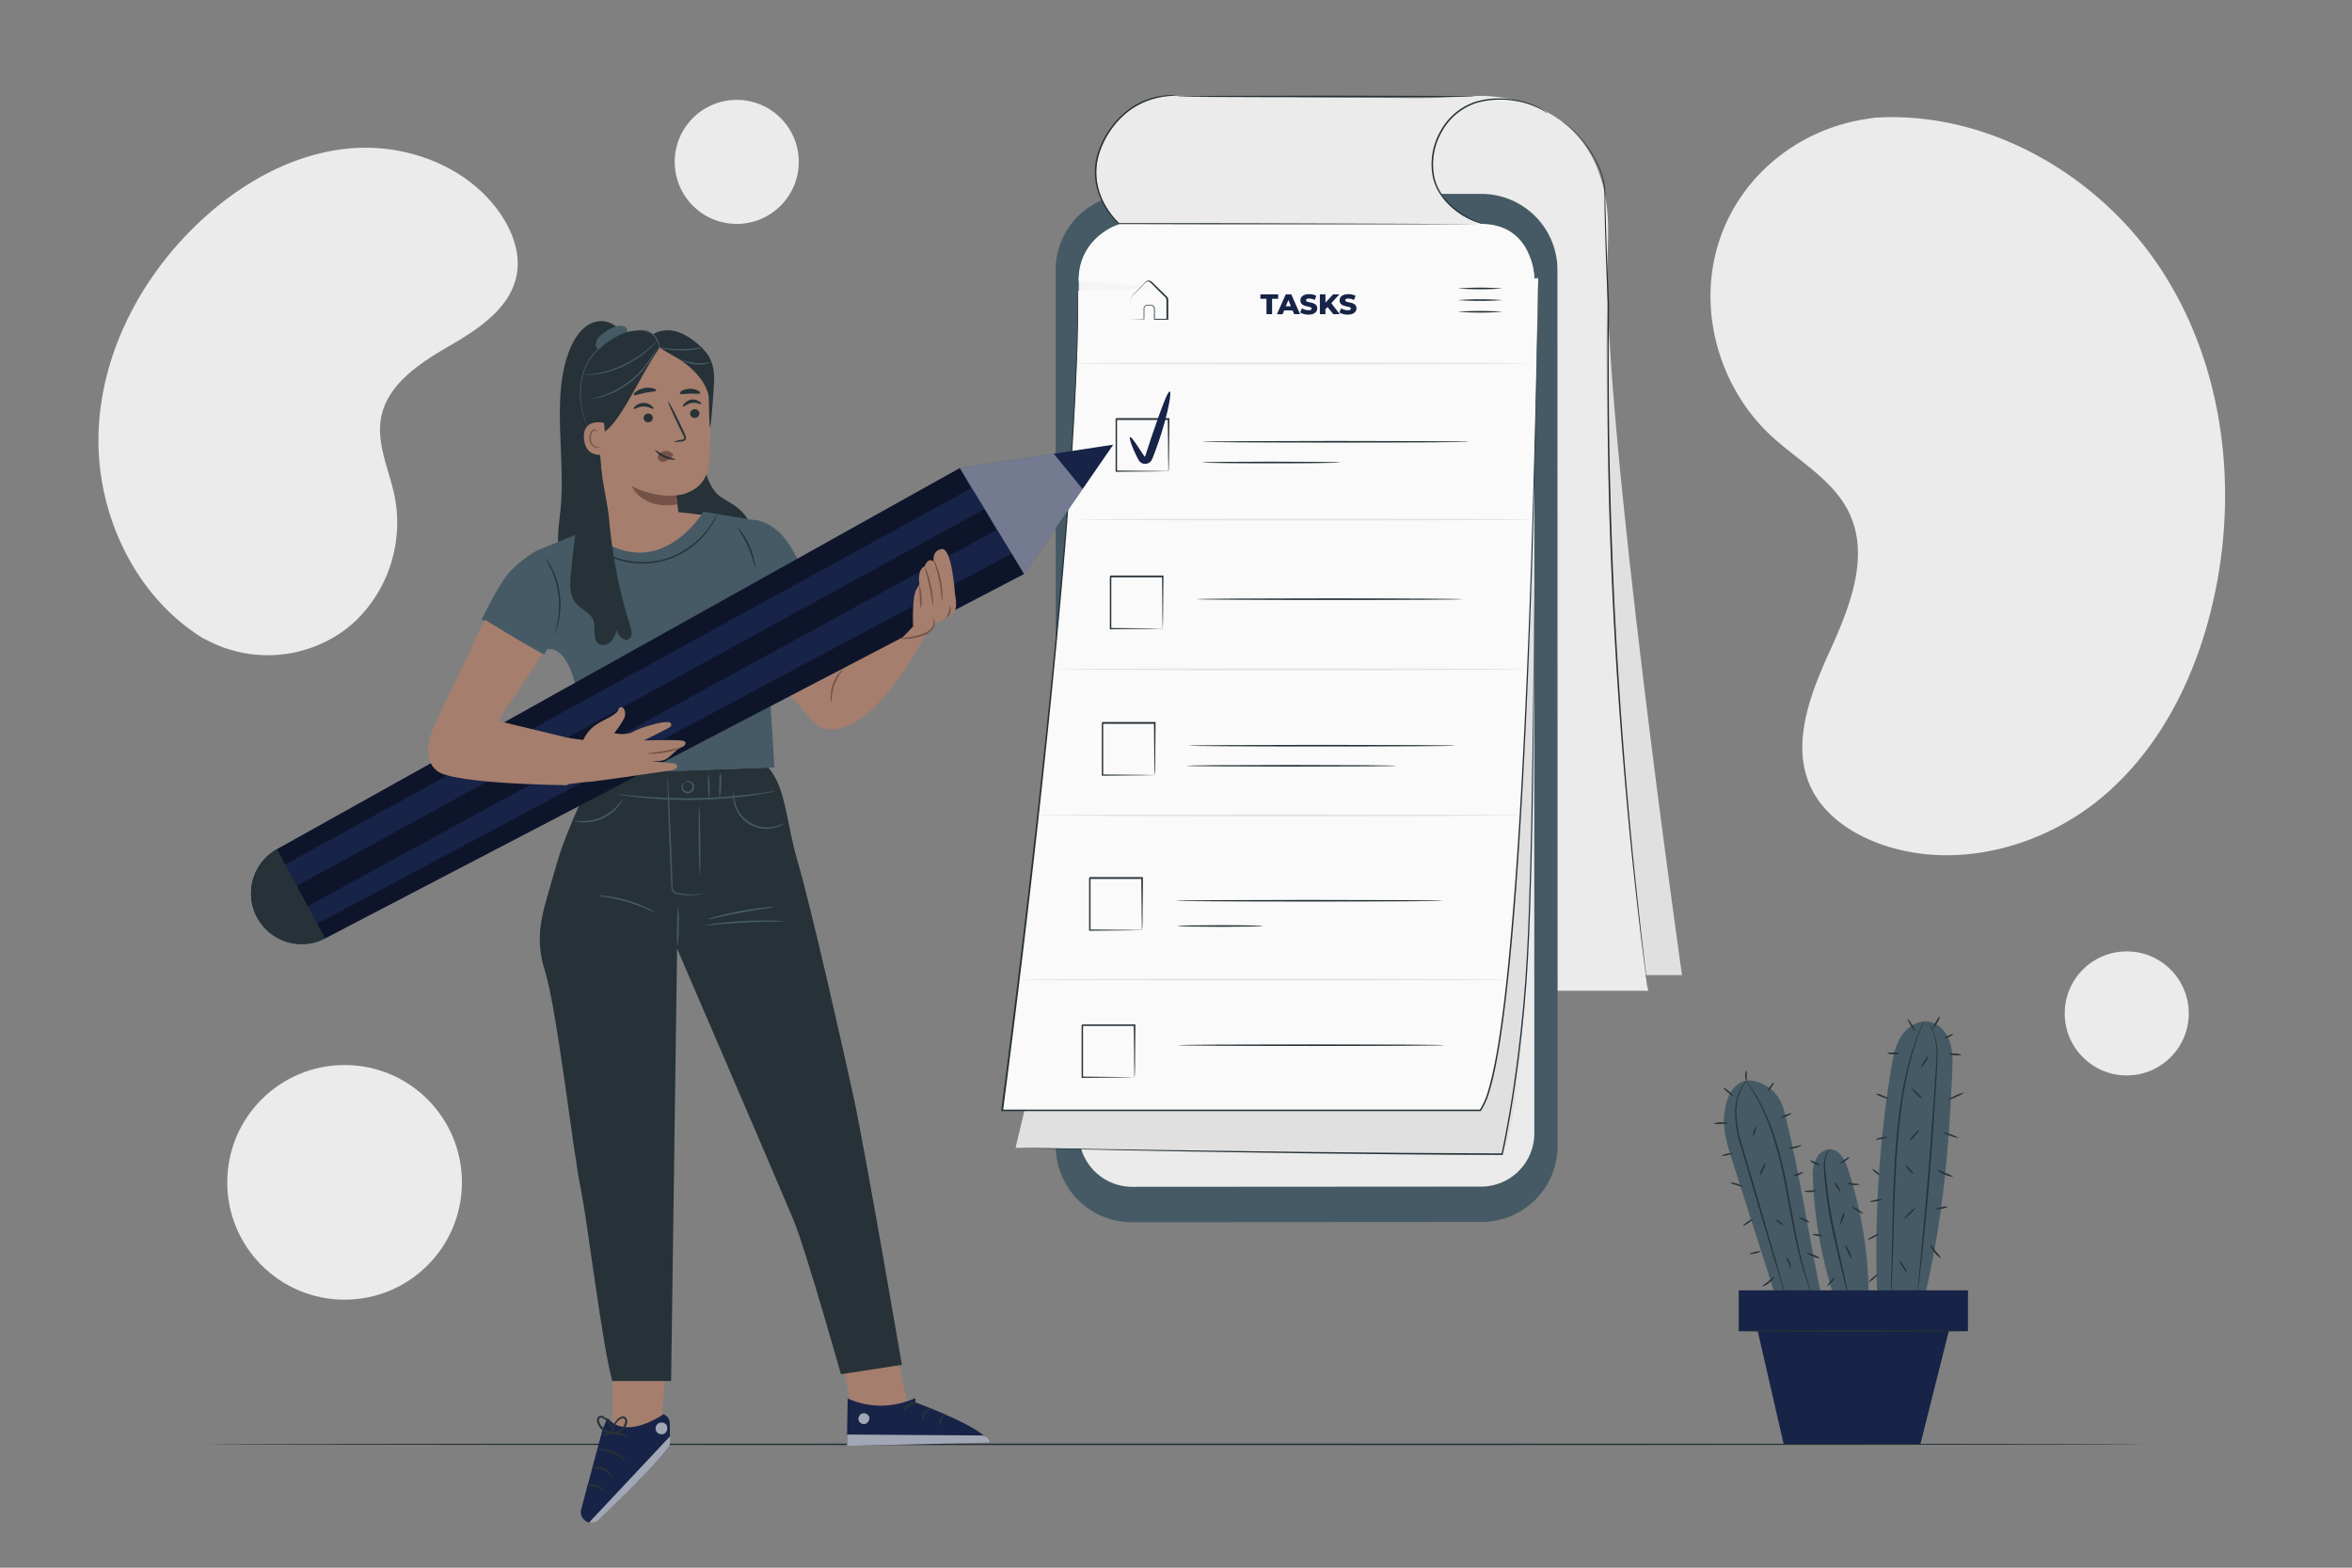 <svg xmlns="http://www.w3.org/2000/svg" viewBox="0 0 750 500"><rect x="0" y="0" width="750" height="500" fill="#808080" stroke="none"/><g id="freepik--background-simple--inject-40"><path d="M597.8,37.54l-2.55.39c-21.48,3.22-39.68,17.69-46.72,38a56.37,56.37,0,0,0-2.13,8c-3.69,19.63,3.37,41,18.1,54.81,8.66,8.12,20,14.13,25.14,24.79,6.64,13.88.27,30-6.07,43.94s-12.67,30.1-6,43.94c4.2,8.67,12.9,14.51,22,17.77,24.16,8.64,52.18,1,71.45-15.52s30.53-40.81,35.51-65.66c7-34.82,2-72.79-17.79-102.64S633.57,35.26,597.8,37.54Z" style="fill:#ebebeb"></path><path d="M64.61,203.48l1.64.83a41.56,41.56,0,0,0,42.92-2.82,40.1,40.1,0,0,0,4.55-3.79,43.6,43.6,0,0,0,12.13-39.38c-1.68-8.31-5.81-16.51-4.37-24.83,1.86-10.83,12.26-17.6,21.69-23.07S163,98.15,164.82,87.31c1.14-6.78-1.51-13.78-5.47-19.45-10.49-15-29.95-22.17-48-20.51S76.69,58.48,63.52,70.89C45.07,88.27,32.27,112.44,31.43,138S42.84,190,64.61,203.48Z" style="fill:#ebebeb"></path><circle cx="109.88" cy="377.1" r="37.42" style="fill:#ebebeb"></circle><circle cx="678.17" cy="323.22" r="19.78" style="fill:#ebebeb"></circle><circle cx="234.93" cy="51.63" r="19.78" style="fill:#ebebeb"></circle></g><g id="freepik--Plant--inject-40"><path d="M600,375.25c-.09.11-.83-.34-1.65-1s-1.42-1.29-1.33-1.4.83.33,1.65,1S600.12,375.14,600,375.25Z" style="fill:#263238"></path><path d="M622.53,341.63c.13-3.14.22-6.36-.77-9.35s-3.29-5.72-6.37-6.36c-3.52-.73-7.12,1.49-9.08,4.49s-2.65,6.64-3.23,10.18a359.44,359.44,0,0,0-4.41,73.92l14.38,2C619.36,390.72,621.38,368.17,622.53,341.63Z" style="fill:#455a64"></path><path d="M613.39,325.81a.7.7,0,0,1-.06.23c-.07.17-.14.39-.24.65-.23.61-.55,1.44-1,2.48-.2.54-.47,1.13-.68,1.8s-.45,1.4-.7,2.18-.52,1.61-.8,2.5-.49,1.85-.75,2.85a125.5,125.5,0,0,0-2.77,14.23c-.78,5.41-1.29,11.4-1.69,17.69-.74,12.6-.85,24-1.18,32.3-.15,4.14-.29,7.48-.45,9.79-.08,1.12-.14,2-.18,2.66,0,.28,0,.5-.06.69a.92.92,0,0,1,0,.24,1,1,0,0,1,0-.24v-.7c0-.65,0-1.54.08-2.66.1-2.31.18-5.66.29-9.79.23-8.27.29-19.7,1-32.32.41-6.31.93-12.31,1.74-17.73a119.38,119.38,0,0,1,2.89-14.25c.28-1,.54-2,.78-2.86s.58-1.71.85-2.49.51-1.5.74-2.17.51-1.25.73-1.79c.44-1,.79-1.85,1-2.45l.29-.63C613.35,325.87,613.38,325.8,613.39,325.81Z" style="fill:#263238"></path><path d="M614.72,325.82a10,10,0,0,1,1.76,3,22,22,0,0,1,1.31,9.3c-.38,8-1.09,18.9-2,31s-2,23-2.85,30.92c-.42,3.95-.79,7.15-1.06,9.35-.14,1.07-.25,1.91-.33,2.54,0,.26-.07.48-.1.66a.63.63,0,0,1,0,.22.68.68,0,0,1,0-.23c0-.18,0-.4,0-.66.06-.63.13-1.48.23-2.55.22-2.26.52-5.45.9-9.36.75-7.91,1.75-18.84,2.7-30.93s1.72-23,2.19-30.95a22.7,22.7,0,0,0-1.13-9.22A18.34,18.34,0,0,0,614.72,325.82Z" style="fill:#263238"></path><path d="M624.69,363a15.8,15.8,0,0,1-5.27-1.89,15.24,15.24,0,0,1,5.27,1.89Z" style="fill:#263238"></path><path d="M626.43,348.38a9.34,9.34,0,0,1-2.6,1.44,8.84,8.84,0,0,1-2.8,1,17,17,0,0,1,5.4-2.41Z" style="fill:#263238"></path><path d="M625.53,336.41a4.4,4.4,0,0,1-2.15.11,4.63,4.63,0,0,1-2.1-.4,9,9,0,0,1,4.25.29Z" style="fill:#263238"></path><path d="M610.69,328.75c-.12.08-.75-.71-1.41-1.75s-1.09-1.95-1-2,.75.71,1.41,1.76A5.18,5.18,0,0,1,610.69,328.75Z" style="fill:#263238"></path><path d="M605.79,336a4.35,4.35,0,0,1-2,.22,4.4,4.4,0,0,1-2-.3c0-.15.92-.24,2-.22A4.4,4.4,0,0,1,605.79,336Z" style="fill:#263238"></path><path d="M602.27,350.45c-.06.14-1-.13-2.15-.59s-2-.93-2-1.06a5,5,0,0,1,2.15.59C601.44,349.85,602.32,350.32,602.27,350.45Z" style="fill:#263238"></path><path d="M601.89,362.62c0,.14-.79.43-1.83.65s-1.91.28-1.93.14.79-.43,1.83-.64S601.86,362.48,601.89,362.62Z" style="fill:#263238"></path><path d="M600.23,382.53c0,.14-.84.41-1.94.61s-2,.24-2,.1.84-.41,1.94-.61S600.21,382.39,600.23,382.53Z" style="fill:#263238"></path><path d="M599.13,393.52c.07.12-.66.64-1.62,1.15s-1.79.81-1.86.69.66-.64,1.62-1.15S599.07,393.39,599.13,393.52Z" style="fill:#263238"></path><path d="M608.11,406c-.13.07-.76-.8-1.42-1.95a5.86,5.86,0,0,1-1-2.2c.12-.07.75.8,1.41,2A5.79,5.79,0,0,1,608.11,406Z" style="fill:#263238"></path><path d="M610.7,385.26c.09.11-.61,1-1.58,1.9s-1.83,1.64-1.93,1.54.61-.95,1.57-1.9S610.6,385.16,610.7,385.26Z" style="fill:#263238"></path><path d="M610.12,374.39c-.1.1-.75-.44-1.46-1.2s-1.18-1.45-1.08-1.54.76.44,1.46,1.19S610.23,374.29,610.12,374.39Z" style="fill:#263238"></path><path d="M611.9,360.49c.11.1-.48.93-1.31,1.85s-1.59,1.6-1.69,1.51.48-.93,1.31-1.85S611.8,360.4,611.9,360.49Z" style="fill:#263238"></path><path d="M612.9,350.41c-.1.1-.91-.54-1.82-1.44s-1.57-1.7-1.47-1.8.92.54,1.83,1.44S613,350.31,612.9,350.41Z" style="fill:#263238"></path><path d="M614.87,336.78a5.11,5.11,0,0,1-.92,2c-.62,1.05-1.23,1.85-1.35,1.78s.28-1,.91-2S614.75,336.71,614.87,336.78Z" style="fill:#263238"></path><path d="M618.58,324.15a4.94,4.94,0,0,1-.82,2c-.57,1.06-1.14,1.86-1.26,1.8a5,5,0,0,1,.81-2.05C617.89,324.88,618.45,324.08,618.58,324.15Z" style="fill:#263238"></path><path d="M622.78,329.88c.06.13-.52.53-1.29.9s-1.44.57-1.5.44.51-.53,1.28-.9S622.72,329.76,622.78,329.88Z" style="fill:#263238"></path><path d="M622.88,375.25a5.92,5.92,0,0,1-2.81-.68,5.79,5.79,0,0,1-2.44-1.56,14.66,14.66,0,0,1,2.64,1.09A14.39,14.39,0,0,1,622.88,375.25Z" style="fill:#263238"></path><path d="M621.16,384.86c0,.14-.84.42-1.93.63s-2,.27-2,.13.83-.42,1.93-.63A4.19,4.19,0,0,1,621.16,384.86Z" style="fill:#263238"></path><path d="M619.05,401.34a5.71,5.71,0,0,1-2.19-1.93,5.6,5.6,0,0,1-1.37-2.57,17.53,17.53,0,0,1,1.77,2.25A15.86,15.86,0,0,1,619.05,401.34Z" style="fill:#263238"></path><path d="M595.94,408.87c-.09-.11.49-.76,1.3-1.45s1.55-1.17,1.64-1.07-.49.76-1.3,1.46S596,409,595.94,408.87Z" style="fill:#263238"></path><path d="M589.29,372.91c-.93-2.92-2.69-6.33-5.76-6.37a5.1,5.1,0,0,0-4.31,2.88,10.68,10.68,0,0,0-1.17,5.29,137.76,137.76,0,0,0,6.6,38.3h11.22A133,133,0,0,0,589.29,372.91Z" style="fill:#455a64"></path><path d="M569,354.52c-1.57-6.28-6.25-9.67-11.69-10-5,.87-6.88,5.76-7.47,10.76s1,10,2.49,14.79q7.39,23.1,14.78,46.22l14-1.53C576.65,394.13,574.11,375,569,354.52Z" style="fill:#455a64"></path><path d="M583.53,366.54a11.8,11.8,0,0,0-.95,1.59,10.48,10.48,0,0,0-.52,5c.21,2.13.46,4.7.82,7.52s.87,5.91,1.5,9.13c1.27,6.45,2.7,12.24,3.61,16.46.46,2.11.81,3.82,1,5,.1.54.18,1,.24,1.37a2.15,2.15,0,0,1,0,.48,1.7,1.7,0,0,1-.15-.46l-.33-1.35-1.19-5c-1-4.19-2.48-10-3.75-16.44-.64-3.23-1.13-6.33-1.47-9.17-.18-1.42-.3-2.77-.42-4s-.24-2.43-.3-3.52a10.24,10.24,0,0,1,.71-5.07A4.54,4.54,0,0,1,583.53,366.54Z" style="fill:#263238"></path><path d="M557.5,344.14a18.1,18.1,0,0,0-1.68,2.26,16,16,0,0,0-2.13,7.31A33.85,33.85,0,0,0,555.42,365c1.23,4.15,2.57,8.71,4,13.5L566.55,403c.88,3.12,1.6,5.65,2.11,7.47l.55,2a3.94,3.94,0,0,1,.16.72,3.12,3.12,0,0,1-.26-.69l-.64-2c-.55-1.8-1.32-4.32-2.27-7.41l-7.29-24.53c-1.4-4.8-2.73-9.36-3.95-13.52a33.49,33.49,0,0,1-1.63-11.4,15.59,15.59,0,0,1,2.32-7.39A8.64,8.64,0,0,1,557.5,344.14Z" style="fill:#263238"></path><path d="M578,413.28a4.58,4.58,0,0,1-.31-.67c-.19-.45-.48-1.1-.8-2-.66-1.72-1.52-4.25-2.4-7.42s-1.76-7-2.6-11.27-1.7-9-2.63-13.89-2.06-9.57-3.31-13.72a77,77,0,0,0-4.07-10.76,57.3,57.3,0,0,0-3.77-6.79c-.48-.78-.91-1.34-1.17-1.75a5.22,5.22,0,0,1-.4-.63,3.25,3.25,0,0,1,.48.57c.29.39.75.93,1.26,1.7a50.78,50.78,0,0,1,3.92,6.74,72.6,72.6,0,0,1,4.2,10.78A136.09,136.09,0,0,1,569.78,378c.92,4.93,1.79,9.62,2.59,13.9s1.65,8.09,2.49,11.26,1.63,5.71,2.24,7.45c.29.87.55,1.53.7,2A3.64,3.64,0,0,1,578,413.28Z" style="fill:#263238"></path><path d="M552.57,367.77c0,.14-.72.44-1.69.67s-1.79.32-1.82.18.73-.44,1.7-.67S552.54,367.63,552.57,367.77Z" style="fill:#263238"></path><path d="M551.09,358.24a17.48,17.48,0,0,1-4.72.18,4.83,4.83,0,0,1,2.35-.44A4.68,4.68,0,0,1,551.09,358.24Z" style="fill:#263238"></path><path d="M552.67,349.53c-.09.11-.85-.38-1.7-1.1s-1.45-1.38-1.36-1.49.85.38,1.7,1.1S552.76,349.42,552.67,349.53Z" style="fill:#263238"></path><path d="M556.93,341.47c.14,0,.1.71.08,1.53s0,1.5-.17,1.53-.37-.66-.34-1.54S556.79,341.44,556.93,341.47Z" style="fill:#263238"></path><path d="M565.64,345.27c.11.08-.23.77-.77,1.54s-1.06,1.32-1.18,1.24.22-.77.76-1.54S565.52,345.19,565.64,345.27Z" style="fill:#263238"></path><path d="M571.28,355.08c.06.14-.66.55-1.61.94s-1.76.59-1.81.46.67-.55,1.62-.94S571.23,355,571.28,355.08Z" style="fill:#263238"></path><path d="M574.71,365.18a6.39,6.39,0,0,1-4.63,1.05,49.5,49.5,0,0,1,4.63-1.05Z" style="fill:#263238"></path><path d="M559,362.31c-.14,0,0-.74.21-1.55s.58-1.45.71-1.41,0,.74-.22,1.56S559.11,362.36,559,362.31Z" style="fill:#263238"></path><path d="M561.17,375a4.85,4.85,0,0,1,.63-2.1c.48-1.1,1-1.95,1.11-1.89a4.88,4.88,0,0,1-.64,2.1C561.79,374.2,561.3,375.05,561.17,375Z" style="fill:#263238"></path><path d="M555.75,378.46c-.06.14-.94-.1-2-.44s-1.94-.64-1.91-.78,1-.05,2.06.29S555.8,378.34,555.75,378.46Z" style="fill:#263238"></path><path d="M558.87,388.8c.09.12-.51.69-1.33,1.27s-1.55,1-1.64.85.52-.68,1.34-1.27S558.79,388.69,558.87,388.8Z" style="fill:#263238"></path><path d="M561.38,399.11c0,.14-.71.43-1.65.66s-1.74.31-1.78.17.71-.43,1.66-.66S561.35,399,561.38,399.11Z" style="fill:#263238"></path><path d="M575,373.79c.07.12-.56.63-1.48,1s-1.73.39-1.76.25.7-.4,1.57-.73S574.92,373.67,575,373.79Z" style="fill:#263238"></path><path d="M576.93,389.83c-.06.13-.81-.1-1.68-.51s-1.53-.85-1.47-1,.82.09,1.69.5S577,389.7,576.93,389.83Z" style="fill:#263238"></path><path d="M580.37,401.3a5.32,5.32,0,0,1-2.23-.59c-1.18-.46-2.09-.95-2-1.08a5.43,5.43,0,0,1,2.22.6A5.37,5.37,0,0,1,580.37,401.3Z" style="fill:#263238"></path><path d="M561.93,410.29c-.07-.13.85-.74,1.91-1.58a10.24,10.24,0,0,1,2-1.48c.11.09-.56,1-1.67,1.88A4.63,4.63,0,0,1,561.93,410.29Z" style="fill:#263238"></path><path d="M571,404.46c-.14,0-.34-.76-.69-1.65s-.71-1.61-.6-1.69.71.53,1.08,1.5S571.14,404.45,571,404.46Z" style="fill:#263238"></path><path d="M568.6,390.66c-.08.11-.67-.17-1.31-.63s-1.09-.92-1-1,.67.17,1.31.63S568.68,390.54,568.6,390.66Z" style="fill:#263238"></path><path d="M589.75,369c.08.11-.49.68-1.28,1.26s-1.49,1-1.58.85.49-.68,1.28-1.26S589.66,368.92,589.75,369Z" style="fill:#263238"></path><path d="M592.93,377.74c0,.14-.88.33-2,.21s-1.94-.49-1.9-.62.9,0,2,.11S592.92,377.6,592.93,377.74Z" style="fill:#263238"></path><path d="M579.23,379.7c0,.13-.79.43-1.86.5s-1.93-.11-1.92-.25.86-.19,1.88-.26S579.2,379.56,579.23,379.7Z" style="fill:#263238"></path><path d="M580.41,371.46c0,.14-.85.16-1.76-.26s-1.45-1.07-1.35-1.17.73.32,1.56.7S580.43,371.31,580.41,371.46Z" style="fill:#263238"></path><path d="M594.11,387.1c-.08.12-.93-.28-1.91-.9s-1.72-1.22-1.64-1.34.93.29,1.91.9S594.19,387,594.11,387.1Z" style="fill:#263238"></path><rect x="554.45" y="411.55" width="73.09" height="12.96" style="fill:#172347"></rect><polygon points="559.9 421.94 568.79 460.65 612.36 460.65 622.08 421.94 559.9 421.94" style="fill:#172347"></polygon><path d="M627.5,424.52c0,.14-16.49.26-36.82.26s-36.83-.12-36.83-.26,16.49-.26,36.83-.26S627.5,424.38,627.5,424.52Z" style="fill:#263238"></path><path d="M586.85,380c-.12.08-.62-.51-1.12-1.3s-.8-1.5-.68-1.57.62.5,1.12,1.3S587,379.91,586.85,380Z" style="fill:#263238"></path><path d="M586.88,390.4c-.14,0,0-.92.38-2s.73-1.85.87-1.81a4.2,4.2,0,0,1-.38,2C587.4,389.64,587,390.45,586.88,390.4Z" style="fill:#263238"></path><path d="M590.44,401.35a5.59,5.59,0,0,1-1.22-2,5.31,5.31,0,0,1-.75-2.17c.13-.06.67.81,1.22,1.95A5.33,5.33,0,0,1,590.44,401.35Z" style="fill:#263238"></path><path d="M582.72,410.15c-.1-.09.33-.77,1-1.51s1.25-1.27,1.36-1.18-.33.77-1,1.51S582.83,410.24,582.72,410.15Z" style="fill:#263238"></path><path d="M581.1,394.17c0,.14-.72.13-1.57,0s-1.5-.38-1.48-.52.73-.13,1.57,0S581.13,394,581.1,394.17Z" style="fill:#263238"></path></g><g id="freepik--Tasks--inject-40"><path d="M524.88,311h11.47S511.19,133.87,512.6,83.89L510.82,311Z" style="fill:#e0e0e0"></path><path d="M471.06,30.6S513.93,28,512.78,75.42C509.46,212.72,525.61,316,525.61,316H365V35.51Z" style="fill:#ebebeb"></path><path d="M361,389.81l111.43-.07a24.27,24.27,0,0,0,24.26-24.27l-.06-279.36A24.26,24.26,0,0,0,472.3,61.84l-111.43.07a24.25,24.25,0,0,0-24.26,24.27l.05,279.36A24.27,24.27,0,0,0,361,389.81Z" style="fill:#455a64"></path><path d="M361,71.79l21.61,0,63.09,0h26.51a17,17,0,0,1,17,17l.05,272.67a17,17,0,0,1-17,17l-111.21.07a17,17,0,0,1-17-17L344,88.79A17,17,0,0,1,361,71.79Z" style="fill:#ebebeb"></path><path d="M375,30.57l106.64,1C466,30.84,462.66,37.06,460.09,41c-4.89,7.55-4.4,16.17,1.19,23.23a22.2,22.2,0,0,0,12.66,7.44l-116.85,0c-6.8-6.67-8.22-13.78-7.21-20.18C351.8,39.36,362.63,30.57,375,30.57Z" style="fill:#ebebeb"></path><path d="M493.49,36.17a3.65,3.65,0,0,1-.68-.41,18,18,0,0,0-1.93-1.14A26.41,26.41,0,0,0,483,32.16a27.68,27.68,0,0,0-12.11.65,19.42,19.42,0,0,0-11.17,9.31,20.82,20.82,0,0,0-2.33,14.41,16.6,16.6,0,0,0,2.68,5.88A20.64,20.64,0,0,0,464,66.55a26.41,26.41,0,0,0,7.11,4.16c1.82.7,2.89.93,2.87,1a4.42,4.42,0,0,1-.77-.16A20.18,20.18,0,0,1,471,70.9a25.09,25.09,0,0,1-7.27-4.06,21.05,21.05,0,0,1-4-4.18,16.78,16.78,0,0,1-2.79-6,21.08,21.08,0,0,1,2.34-14.77,19.8,19.8,0,0,1,11.48-9.52,27.71,27.71,0,0,1,12.31-.55A25,25,0,0,1,491,34.44a15.25,15.25,0,0,1,1.91,1.24A5.3,5.3,0,0,1,493.49,36.17Z" style="fill:#263238"></path><path d="M498,38.68a13.76,13.76,0,0,1,2.36,1.64,33.58,33.58,0,0,1,5.59,6,35.07,35.07,0,0,1,3.15,5.06,26.84,26.84,0,0,1,2.41,6.67c.57,2.52.34,5.27.44,8.13s.17,5.92.26,9.11c.22,6.39.51,13.38.85,20.89,0,3.77,0,7.64-.06,11.65s0,8.12,0,12.35c0,16.89.36,35.47,1.09,55,1.41,39,4.29,74.19,6.82,99.62,1.3,12.72,2.45,23,3.28,30.09.42,3.54.75,6.29,1,8.17q.15,1.4.24,2.13c0,.48.06.73.06.73s0-.24-.12-.72-.16-1.2-.29-2.12c-.24-1.89-.6-4.63-1.06-8.16-.9-7.1-2.1-17.37-3.45-30.08-2.62-25.43-5.56-60.64-7-99.64-.73-19.49-1-38.07-1-55,0-4.23,0-8.35,0-12.35s.1-7.89.09-11.63c-.33-7.51-.59-14.51-.79-20.9-.09-3.19-.17-6.23-.22-9.11s.15-5.61-.4-8.08a26.45,26.45,0,0,0-2.34-6.62,35.47,35.47,0,0,0-3.09-5.05,35.06,35.06,0,0,0-5.5-6.07,10.69,10.69,0,0,0-1-.78,8.53,8.53,0,0,0-.72-.53C498.19,38.83,498,38.68,498,38.68Z" style="fill:#263238"></path><path d="M489.2,241.87S487.8,352,479,368.07l-155.16-2L327,352.84,489.25,153.38Z" style="fill:#e0e0e0"></path><path d="M489.2,88.72s-2.78,244.08-18.44,265.43H319.56S354.35,171,344,88.79Z" style="fill:#f5f5f5"></path><path d="M490.51,88.72s-2.78,244.08-18.44,265.43H319.56s24.25-180.38,24.25-261.44" style="fill:#fafafa"></path><path d="M343.81,92.71V94c0,.86,0,2.14,0,3.81s0,3.76-.09,6.22-.05,5.31-.21,8.52c-.43,12.85-1.45,31.53-3.26,54.88-3.73,46.69-10.61,112-20.4,186.76l-.25-.29H472.07l-.2.1a24.48,24.48,0,0,0,2.76-6.45c.64-2.27,1.21-4.55,1.67-6.85,1-4.59,1.69-9.19,2.34-13.75,1.28-9.13,2.21-18.14,3-27,1.59-17.67,2.67-34.62,3.57-50.68,1.75-32.13,2.75-60.69,3.48-84.49s1.13-42.81,1.4-55.89c.12-6.53.22-11.58.29-15,0-1.71.06-3,.07-3.88s0-1.32,0-1.32,0,.44,0,1.32,0,2.17,0,3.88c-.05,3.42-.12,8.47-.2,15-.22,13.08-.58,32.11-1.25,55.9s-1.64,52.37-3.37,84.5c-.88,16.07-1.95,33-3.53,50.7-.81,8.84-1.73,17.85-3,27-.65,4.57-1.37,9.18-2.33,13.78-.47,2.31-1,4.61-1.69,6.89a24.53,24.53,0,0,1-2.83,6.61l-.07.11H319.27l0-.29c9.81-74.72,16.76-140,20.57-186.72,1.86-23.34,2.93-42,3.42-54.85.17-3.21.2-6.06.25-8.52s.09-4.54.13-6.22.06-3,.08-3.81S343.81,92.71,343.81,92.71Z" style="fill:#263238"></path><path d="M489.23,88.41s-.34-17-17-17-115.1,0-115.1,0S344,75.05,344,89.62l102.83,7.9Z" style="fill:#fafafa"></path><path d="M375,30.57h-.28c-.18,0-.46,0-.82,0a21.28,21.28,0,0,0-3.16.27,24,24,0,0,0-10.82,4.6,28.24,28.24,0,0,0-9.78,14.9,19.94,19.94,0,0,0,.45,10.82,21.65,21.65,0,0,0,2.5,5.32,23.56,23.56,0,0,0,3.87,4.74l-.16-.06,29.39,0,61.62.2,18.68.12,5.07.06,1.32,0,.45,0s-.15,0-.45,0l-1.32,0-5.07,0-18.68,0-61.62,0-29.39-.07h-.1l-.06-.06a24.82,24.82,0,0,1-4-4.85,23.1,23.1,0,0,1-2.53-5.44,20.41,20.41,0,0,1-.41-11.06,28.29,28.29,0,0,1,10-15,22.55,22.55,0,0,1,6-3.28,22.2,22.2,0,0,1,5-1.24,18.33,18.33,0,0,1,3.18-.19A7.13,7.13,0,0,1,375,30.57Z" style="fill:#263238"></path><path d="M489.25,187s0,.3,0,.87,0,1.44,0,2.56v9.81c0,8.52-.08,20.86-.24,36.1s-.41,33.39-1.08,53.53c-.34,10.07-.82,20.65-1.84,31.57s-2.43,22.2-4.39,33.67c-.77,4.49-1.59,8.91-2.49,13.05l-.05.2H479c-43.48-.1-82.27-.81-110.19-1.29l-32.95-.66-8.92-.21-2.31-.07-.79,0h.79l2.32,0,8.91.12,33,.5c27.92.38,66.71,1,110.18,1.12l-.25.2c.9-4.11,1.72-8.54,2.49-13,1.95-11.45,3.36-22.72,4.39-33.63s1.52-21.47,1.87-31.54c.7-20.13.95-38.28,1.19-53.52s.31-27.55.41-36.09c0-4.25.07-7.56.09-9.81,0-1.12,0-2,0-2.56S489.25,187,489.25,187Z" style="fill:#263238"></path><path d="M479.12,99.44a98,98,0,0,1-14.27,0,98,98,0,0,1,14.27,0Z" style="fill:#263238"></path><path d="M479.12,95.71a98,98,0,0,1-14.27,0,98,98,0,0,1,14.27,0Z" style="fill:#263238"></path><path d="M479.12,92a98,98,0,0,1-14.27,0,98,98,0,0,1,14.27,0Z" style="fill:#263238"></path><path d="M360.47,101.85l.31,0,.85,0,3.15-.08-.09.09q0-1.05,0-2.28c0-.43,0-.83,0-1.32a1.21,1.21,0,0,1,1.06-1c.51,0,.95,0,1.5,0a1.24,1.24,0,0,1,1,1.22c0,1.07,0,2.18,0,3.33l-.15-.14,4,0-.15.15c0-1.6,0-3.25,0-5,0-.42,0-.84,0-1.26a1.28,1.28,0,0,0-.56-.94l-1.74-1.71L368,91.23l-.82-.8c-.28-.27-.5-.55-.82-.61a1.05,1.05,0,0,0-.91.17c-.24.2-.5.49-.74.73l-1.43,1.44c-.89.93-1.83,1.78-2.51,2.58a2.8,2.8,0,0,0-.2,1.49v1.4c0,.86,0,1.61,0,2.25s0,1.06,0,1.45,0,.51,0,.52a2.76,2.76,0,0,1,0-.48c0-.38,0-.85,0-1.42s0-1.41,0-2.28l0-1.42c0-.26,0-.52,0-.79a1.66,1.66,0,0,1,.22-.83c.74-.9,1.61-1.7,2.52-2.65l1.41-1.45c.26-.26.47-.5.77-.77a1.35,1.35,0,0,1,1.15-.22,2.13,2.13,0,0,1,1,.68l.81.8,1.69,1.65,1.74,1.71a3.48,3.48,0,0,1,.44.48,1.32,1.32,0,0,1,.21.67c0,.42,0,.84,0,1.27,0,1.69,0,3.35,0,5v.15h-.15l-4,0H368v-.14c0-1.16,0-2.27,0-3.34a1,1,0,0,0-.81-1c-.45,0-1,0-1.44,0a1,1,0,0,0-.85.78c0,.4,0,.86,0,1.27v2.37h-.09l-3.2,0-.84,0Z" style="fill:#263238"></path><path d="M403.85,95.31h-1.94V93.89h5.67v1.42h-1.94v4.9h-1.79Z" style="fill:#172347"></path><path d="M412.17,99h-2.68l-.49,1.22h-1.83L410,93.89h1.76l2.8,6.32h-1.86Zm-.53-1.32-.81-2-.81,2Z" style="fill:#172347"></path><path d="M414.59,99.65l.59-1.32a4,4,0,0,0,2.08.62c.74,0,1-.21,1-.52,0-1-3.59-.27-3.59-2.61,0-1.13.92-2,2.8-2a4.62,4.62,0,0,1,2.29.55l-.55,1.32a3.76,3.76,0,0,0-1.75-.48c-.75,0-1,.25-1,.56,0,1,3.58.25,3.58,2.58,0,1.1-.92,2-2.8,2A5,5,0,0,1,414.59,99.65Z" style="fill:#172347"></path><path d="M423.32,97.92l-.67.71v1.58h-1.77V93.89h1.77v2.63l2.45-2.63h2l-2.59,2.8,2.72,3.52h-2.08Z" style="fill:#172347"></path><path d="M427.09,99.65l.59-1.32a4,4,0,0,0,2.09.62c.74,0,1-.21,1-.52,0-1-3.6-.27-3.6-2.61,0-1.13.92-2,2.8-2a4.66,4.66,0,0,1,2.3.55l-.55,1.32a3.8,3.8,0,0,0-1.76-.48c-.75,0-1,.25-1,.56,0,1,3.59.25,3.59,2.58,0,1.1-.92,2-2.8,2A5.06,5.06,0,0,1,427.09,99.65Z" style="fill:#172347"></path><path d="M487.18,115.91c0,.14-32.28.26-72.08.26s-72.09-.12-72.09-.26,32.27-.26,72.09-.26S487.18,115.77,487.18,115.91Z" style="fill:#e0e0e0"></path><path d="M488.42,165.71c0,.14-32.27.26-72.08.26s-72.08-.12-72.08-.26,32.26-.26,72.08-.26S488.42,165.56,488.42,165.71Z" style="fill:#e0e0e0"></path><path d="M486.82,213.48c0,.14-33.63.26-75.1.26s-75.11-.12-75.11-.26,33.62-.26,75.11-.26S486.82,213.33,486.82,213.48Z" style="fill:#e0e0e0"></path><path d="M484.8,260.05c0,.15-34.5.26-77,.26s-77-.11-77-.26,34.48-.26,77-.26S484.8,259.91,484.8,260.05Z" style="fill:#e0e0e0"></path><path d="M480,312.44c0,.15-34.63.26-77.33.26s-77.33-.11-77.33-.26,34.62-.26,77.33-.26S480,312.3,480,312.44Z" style="fill:#e0e0e0"></path><path d="M372.55,150.36a1.5,1.5,0,0,1,0-.33c0-.25,0-.55,0-.91,0-.85,0-2-.06-3.41,0-3-.06-7.09-.11-12l.23.22-16.67,0,.26-.26h0v4.47c0,1.46,0,2.9,0,4.3,0,2.8,0,5.44,0,7.86l-.23-.22,12,.11,3.41.06.91,0,.34,0a8.35,8.35,0,0,1-1.16.06l-3.36.05-12.15.12h-.22v-.23c0-2.42,0-5.06,0-7.86,0-1.4,0-2.84,0-4.3v-4.47h0l.26-.26,16.67,0h.22v.23c0,5-.09,9.16-.11,12.15,0,1.4-.05,2.53-.06,3.36S372.56,150.38,372.55,150.36Z" style="fill:#263238"></path><path d="M468.44,140.9c0,.14-19,.26-42.49.26s-42.49-.12-42.49-.26,19-.26,42.49-.26S468.44,140.75,468.44,140.9Z" style="fill:#263238"></path><path d="M427.3,147.5c0,.15-9.81.27-21.92.27s-21.92-.12-21.92-.27,9.81-.26,21.92-.26S427.3,147.36,427.3,147.5Z" style="fill:#263238"></path><path d="M373,124.89c.69.18-.62,7.45-3.55,16-.37,1.07-.74,2.11-1.11,3.11l-.56,1.47-.28.71-.08.18a2.41,2.41,0,0,1-.15.33,3,3,0,0,1-.44.57,2.47,2.47,0,0,1-2.53.53,2.42,2.42,0,0,1-1-.75l-.17-.25-.09-.16-.17-.3c-.42-.78-.78-1.53-1.09-2.21-1.23-2.74-1.71-4.54-1.4-4.69s1.4,1.35,3,3.8l1.32,2,.19.26.08.12,0,0,.08,0c.05,0,.12,0,.11-.07v0h0l.06-.17.24-.72c.16-.49.32-1,.49-1.48l1-3.1C369.86,131.6,372.28,124.71,373,124.89Z" style="fill:#172347"></path><path d="M370.72,200.57a2.4,2.4,0,0,1,0-.33c0-.25,0-.55,0-.91q0-1.28-.06-3.42c0-3-.07-7.08-.11-12l.22.22-16.66,0,.26-.26h0v4.48c0,1.47,0,2.91,0,4.31,0,2.79,0,5.43,0,7.86l-.22-.22,12,.11,3.41.06.91,0a1.32,1.32,0,0,1,.33,0,9.48,9.48,0,0,1-1.15.05l-3.36.06-12.15.12h-.23v-.23c0-2.43,0-5.07,0-7.86,0-1.4,0-2.84,0-4.31v-4.48h0c-.24.23.31-.32.26-.26l16.66,0H371v.23c-.05,5-.09,9.15-.12,12.15q0,2.1-.06,3.36A7.35,7.35,0,0,1,370.72,200.57Z" style="fill:#263238"></path><path d="M466.62,191.1c0,.15-19,.27-42.49.27s-42.5-.12-42.5-.27,19-.26,42.5-.26S466.62,191,466.62,191.1Z" style="fill:#263238"></path><path d="M368.14,247.29s0-.12,0-.33,0-.55,0-.91c0-.85,0-2-.06-3.41,0-3-.06-7.09-.11-12l.22.22-16.66,0,.26-.26h0v4.46c0,1.47,0,2.91,0,4.31,0,2.8,0,5.44,0,7.86l-.22-.22,12,.11,3.41.06.91,0,.33,0a7.92,7.92,0,0,1-1.15.06l-3.36.05-12.15.12h-.22v-.23c0-2.42,0-5.06,0-7.86,0-1.4,0-2.84,0-4.31v-4.46h0l.26-.26,16.66,0h.23v.23c-.05,5-.09,9.15-.12,12.15,0,1.4,0,2.53-.05,3.36A7.92,7.92,0,0,1,368.14,247.29Z" style="fill:#263238"></path><path d="M464,237.83c0,.14-19,.26-42.49.26s-42.49-.12-42.49-.26,19-.26,42.49-.26S464,237.68,464,237.83Z" style="fill:#263238"></path><path d="M364.11,296.74a1.5,1.5,0,0,1,0-.33c0-.25,0-.55,0-.91,0-.85,0-2-.06-3.41,0-3-.07-7.09-.12-12l.23.22-16.66,0c-.06.06.49-.49.25-.26h0v8.77c0,2.8,0,5.44,0,7.86l-.23-.22,12,.11,3.41.06.92,0,.33,0a7.92,7.92,0,0,1-1.15.06l-3.36.05-12.16.12h-.22v-.23c0-2.42,0-5.06,0-7.86v-4.3c0-.74,0-1.48,0-2.23v-2.24h0c-.23.23.32-.32.27-.26l16.66,0h.23v.23c0,5-.08,9.16-.11,12.15,0,1.4,0,2.53-.06,3.36A9.48,9.48,0,0,1,364.11,296.74Z" style="fill:#263238"></path><path d="M460,287.28c0,.14-19,.26-42.49.26s-42.5-.12-42.5-.26,19-.26,42.5-.26S460,287.13,460,287.28Z" style="fill:#263238"></path><path d="M361.71,343.65s0-.12,0-.33,0-.55,0-.92c0-.84,0-2-.06-3.41,0-3-.06-7.08-.11-12l.22.23-16.66,0,.26-.26h0v4.48c0,1.47,0,2.91,0,4.31,0,2.79,0,5.43,0,7.86l-.23-.23,12,.12,3.41.06.91,0,.33,0s-.38,0-1.15.05l-3.36.06-12.15.11h-.22v-.22c0-2.43,0-5.07,0-7.86,0-1.4,0-2.84,0-4.31V327h0l.26-.26,16.66,0h.23V327c-.05,5-.09,9.16-.11,12.15q0,2.12-.06,3.36A8.35,8.35,0,0,1,361.71,343.65Z" style="fill:#263238"></path><path d="M460.57,333.35c0,.14-19,.26-42.49.26s-42.5-.12-42.5-.26,19-.26,42.5-.26S460.57,333.21,460.57,333.35Z" style="fill:#263238"></path><path d="M445.14,244.24c0,.15-14.95.26-33.4.26s-33.4-.11-33.4-.26,15-.26,33.4-.26S445.14,244.1,445.14,244.24Z" style="fill:#263238"></path><path d="M402.62,295.34c0,.15-6.05.26-13.52.26s-13.52-.11-13.52-.26,6.05-.26,13.52-.26S402.62,295.2,402.62,295.34Z" style="fill:#263238"></path><path d="M470.27,30.76c0,.14-21.28.26-47.52.26s-47.53-.12-47.53-.26,21.28-.26,47.53-.26S470.27,30.62,470.27,30.76Z" style="fill:#263238"></path></g><g id="freepik--Floor--inject-40"><path d="M683.17,460.65c0,.14-138,.26-308.16.26s-308.18-.12-308.18-.26,138-.26,308.18-.26S683.17,460.51,683.17,460.65Z" style="fill:#263238"></path></g><g id="freepik--Character--inject-40"><path d="M231.58,194.46s25.61,36,30.41,37.56c16.43,5.46,34.6-32.35,34.6-32.35l-9.77,2.15-17.93,11.31-19.57-26.76-17.74,10.21" style="fill:#a57e6d"></path><path d="M265.12,224.06a4.13,4.13,0,0,1-.24-1.75,12,12,0,0,1,2.9-7.87,4.44,4.44,0,0,1,1.32-1.17,21,21,0,0,0-3,5A20.81,20.81,0,0,0,265.12,224.06Z" style="fill:#755246"></path><polygon points="268.7 435.25 272.36 452.46 284.41 453.54 289.49 447.83 284.84 427.28 268.7 435.25" style="fill:#a57e6d"></polygon><path d="M195.34,432.2c-.17.56,0,22,0,22l6.76,4,8.83-5.3,1.87-20.73Z" style="fill:#a57e6d"></path><path d="M189.6,246.76s-8.67,16.4-12.39,29.81-7.27,21.07-3.44,33.11,8.94,57.67,11.46,69.71c2.07,9.92,6.66,48.76,10,61.07H214l1.91-137.9S249.28,380,253.11,389.3s15.05,49,15.05,49l19.43-3s-11.77-68.67-15.33-85.09-13.68-61-17.78-75-3.68-23.63-9.5-30.42Z" style="fill:#263238"></path><path d="M218.44,249.46s.1-.15.37-.26a1.9,1.9,0,0,1,1.25,0,1.85,1.85,0,0,1,1.23,1.41,2,2,0,0,1-3.18,2,1.85,1.85,0,0,1-.73-1.72,1.81,1.81,0,0,1,.54-1.12c.21-.21.37-.25.39-.23a2.68,2.68,0,0,0-.56,1.37,1.49,1.49,0,0,0,.64,1.31,1.53,1.53,0,0,0,2.42-1.51,1.48,1.48,0,0,0-.89-1.15A2.52,2.52,0,0,0,218.44,249.46Z" style="fill:#455a64"></path><path d="M223.88,285.09a2.18,2.18,0,0,1-.45.13c-.31.07-.76.15-1.34.22a18.45,18.45,0,0,1-5-.08,13.86,13.86,0,0,1-1.65-.34,2.1,2.1,0,0,1-.83-.49,1.71,1.71,0,0,1-.45-.91c-.16-1.29-.15-2.57-.23-4-.12-2.78-.24-5.83-.38-9-.25-6.41-.45-12.21-.57-16.41,0-2-.09-3.72-.12-5v-1.35a1.43,1.43,0,0,1,0-.47,1.62,1.62,0,0,1,.07.47c0,.37.07.81.11,1.35.07,1.25.16,2.93.28,5,.21,4.2.47,10,.72,16.4.12,3.2.24,6.25.34,9,.07,1.37.05,2.75.17,3.91a1.35,1.35,0,0,0,1,1.1,12.84,12.84,0,0,0,1.58.36,20.6,20.6,0,0,0,4.92.24C223.23,285.16,223.87,285,223.88,285.09Z" style="fill:#455a64"></path><path d="M250.38,262.4a3,3,0,0,1-.77.57,10,10,0,0,1-2.42,1A10.56,10.56,0,0,1,234,255.77a9.9,9.9,0,0,1-.17-2.62,3,3,0,0,1,.17-1,18.91,18.91,0,0,0,.36,3.49,10.52,10.52,0,0,0,12.79,7.93A18.55,18.55,0,0,0,250.38,262.4Z" style="fill:#455a64"></path><path d="M226.16,255.08a34.67,34.67,0,0,1-.27-8.39,33.37,33.37,0,0,1,.27,8.39Z" style="fill:#455a64"></path><path d="M229.41,254.48a23.68,23.68,0,0,1,0-4.14,21.58,21.58,0,0,1,.24-4.13,13.2,13.2,0,0,1,.28,4.15A13,13,0,0,1,229.41,254.48Z" style="fill:#455a64"></path><path d="M247.52,252.3s-.16.07-.5.14l-1.45.3c-1.26.26-3.1.57-5.38.9a147.85,147.85,0,0,1-35.92.73c-2.29-.24-4.14-.48-5.41-.68l-1.46-.24a1.8,1.8,0,0,1-.51-.12,1.86,1.86,0,0,1,.52,0l1.48.14c1.27.14,3.13.32,5.42.51a177.59,177.59,0,0,0,17.93.58,175,175,0,0,0,17.9-1.31c2.28-.28,4.13-.53,5.4-.73l1.47-.2A2.77,2.77,0,0,1,247.52,252.3Z" style="fill:#455a64"></path><path d="M198.53,255a7.08,7.08,0,0,1-1.44,2.26,13.92,13.92,0,0,1-11.62,5,7.15,7.15,0,0,1-2.63-.53c0-.09,1,.14,2.65.16A14.93,14.93,0,0,0,196.81,257C197.93,255.84,198.45,255,198.53,255Z" style="fill:#455a64"></path><path d="M223.19,278.83c-.15,0-.32-4.89-.38-10.91s0-10.92.14-10.92.31,4.88.38,10.91S223.33,278.83,223.19,278.83Z" style="fill:#455a64"></path><path d="M216.05,302a39.79,39.79,0,0,1-.14-6.42,40.91,40.91,0,0,1,.38-6.41,39.79,39.79,0,0,1,.14,6.42A39.51,39.51,0,0,1,216.05,302Z" style="fill:#455a64"></path><path d="M247,289.25a21.6,21.6,0,0,1-3.13.57c-1.94.31-4.62.74-7.56,1.28s-5.6,1.11-7.52,1.53a22.28,22.28,0,0,1-3.13.59,16.44,16.44,0,0,1,3-1c1.91-.51,4.56-1.13,7.51-1.68s5.65-.92,7.61-1.13A16.61,16.61,0,0,1,247,289.25Z" style="fill:#455a64"></path><path d="M249.9,293.85a30.85,30.85,0,0,1-3.66.12c-2.26,0-5.38.11-8.82.29s-6.55.42-8.81.61a30.21,30.21,0,0,1-3.65.25,3.06,3.06,0,0,1,1-.22c.62-.12,1.53-.25,2.65-.39,2.25-.29,5.37-.6,8.82-.78s6.59-.18,8.85-.12c1.14,0,2,.07,2.68.11A3.39,3.39,0,0,1,249.9,293.85Z" style="fill:#455a64"></path><path d="M208.7,290.85a19.63,19.63,0,0,1-2.58-1,62.43,62.43,0,0,0-6.27-2.21,61.54,61.54,0,0,0-6.47-1.48,19.18,19.18,0,0,1-2.72-.51,11,11,0,0,1,2.77.14,42.29,42.29,0,0,1,12.84,3.72A11.47,11.47,0,0,1,208.7,290.85Z" style="fill:#455a64"></path><path d="M291.89,445.92l0,1.34s23.07,8.51,23.44,12.83l-45.29,1.07.26-15.09C277.15,449,284.2,449.22,291.89,445.92Z" style="fill:#172347"></path><g style="opacity:0.6"><path d="M275,450.78a1.85,1.85,0,0,0-1.23,2.14,1.78,1.78,0,0,0,2.11,1.24,1.94,1.94,0,0,0,1.29-2.27,1.86,1.86,0,0,0-2.34-1.05" style="fill:#fff"></path></g><g style="opacity:0.6"><path d="M270.08,461.16l.06-3.63,43.38.3s2,.83,1.85,2.26Z" style="fill:#fff"></path></g><path d="M292.09,447.39c0,.22-1.1.34-2.17,1.08s-1.63,1.68-1.84,1.6.1-1.37,1.41-2.24S292.14,447.18,292.09,447.39Z" style="fill:#263238"></path><path d="M296.89,449.24c.06.21-.89.61-1.62,1.56s-.93,1.95-1.15,1.95-.39-1.25.54-2.42S296.88,449,296.89,449.24Z" style="fill:#263238"></path><path d="M299.72,454.86c-.2.05-.53-1.05,0-2.27s1.56-1.73,1.66-1.55-.53.85-1,1.86S299.94,454.83,299.72,454.86Z" style="fill:#263238"></path><path d="M211.56,451.06s-12,8.53-17.85,1.14l-1.52,3.59-6.84,25.51a3.42,3.42,0,0,0,1.93,4.09,3.31,3.31,0,0,0,3.5-.67c4.94-4.7,23.06-22.11,22.88-24.47l-.07-6.26a3.18,3.18,0,0,0-2-2.93Z" style="fill:#172347"></path><g style="opacity:0.6"><path d="M187.87,485.56l25.8-27.49v1.37c.13,1.49-.51,2.07-1.22,3-2.09,2.82-7.86,9.11-21.57,22.26a3.26,3.26,0,0,1-3,.84Z" style="fill:#fff"></path></g><g style="opacity:0.6"><path d="M209.89,454a2,2,0,0,0-.56,2.61,1.94,1.94,0,0,0,2.59.58,2.1,2.1,0,0,0,.57-2.77,2,2,0,0,0-2.75-.3" style="fill:#fff"></path></g><path d="M195.31,471.49c-.19.08-.91-1.61-2.83-2.53s-3.67-.52-3.71-.72.38-.33,1.14-.44a5.23,5.23,0,0,1,2.89.53,5,5,0,0,1,2.16,2C195.34,471,195.39,471.46,195.31,471.49Z" style="fill:#263238"></path><path d="M193,475.8c-.16.14-1.19-.91-2.86-1.4s-3.1-.22-3.15-.42,1.47-.84,3.36-.26S193.16,475.71,193,475.8Z" style="fill:#263238"></path><path d="M199.61,466c-.15.15-1.73-1.48-4.26-2.46s-4.78-.92-4.79-1.13,2.35-.62,5.05.47S199.77,465.87,199.61,466Z" style="fill:#263238"></path><path d="M200.18,458.19c-.08.2-1.87-.55-4.19-.65s-4.16.46-4.23.26,1.77-1.1,4.27-1S200.29,458.05,200.18,458.19Z" style="fill:#263238"></path><path d="M194.67,457.47a2.85,2.85,0,0,1,.18-1.21,8.54,8.54,0,0,1,1.55-3,3.72,3.72,0,0,1,1.91-1.47,1.32,1.32,0,0,1,1.42.57,2.15,2.15,0,0,1,.24,1.52,4.68,4.68,0,0,1-4.83,3.5,5.42,5.42,0,0,1-4.71-3.77,1.83,1.83,0,0,1,.2-1.55,1.3,1.3,0,0,1,1.47-.43,4.65,4.65,0,0,1,1.88,1.48,9.35,9.35,0,0,1,1.71,2.87,2.89,2.89,0,0,1,.28,1.19,15.18,15.18,0,0,0-2.36-3.73,4.31,4.31,0,0,0-1.68-1.25.71.71,0,0,0-.8.23,1.28,1.28,0,0,0-.07,1,4.83,4.83,0,0,0,4.12,3.22,4,4,0,0,0,4.14-2.91,1.58,1.58,0,0,0-.11-1.07.71.71,0,0,0-.78-.32,3.35,3.35,0,0,0-1.65,1.21A12.83,12.83,0,0,0,194.67,457.47Z" style="fill:#263238"></path><path d="M235.33,162.06c-1.88-1.5-4.08-2.55-6-3.95s-3.76-5.09-4.21-7.46L209.69,152a60.56,60.56,0,0,0-2,18.71c.13,2.68.52,5.54,2.32,7.53,2,2.19,5.11,2.77,8,3.24l14.08,2.25c1.66.26,3.45.51,5-.22a6.59,6.59,0,0,0,3-3.75A15.92,15.92,0,0,0,235.33,162.06Z" style="fill:#263238"></path><path d="M178.3,175.87c-.82-4.57.06-9.22.48-13.79.62-6.66.26-13.54,0-20.36s-.52-13.71.37-20.28,3-12.83,6.57-16.36,8.71-3.74,12.27.6L196.59,123a503.65,503.65,0,0,1,.76,73.87,39,39,0,0,1-14.26.14,3,3,0,0,1-2.6-1.93c-.58-1.68.22-3.51.53-5.27a16.28,16.28,0,0,0-.75-7.14A64.74,64.74,0,0,1,178.3,175.87Z" style="fill:#263238"></path><path d="M191.4,107.14a12,12,0,0,1,5-3,4.08,4.08,0,0,1,2.34-.15,1.77,1.77,0,0,1,1.31,1.76l-4.62,6.54a3.18,3.18,0,0,1-3.51.16A3.27,3.27,0,0,1,190,110.4,3.78,3.78,0,0,1,191.4,107.14Z" style="fill:#455a64"></path><path d="M217.16,170.09Z" style="fill:#ffbe9d"></path><path d="M226,126.05a18.34,18.34,0,0,0-18.55-16.8A17.81,17.81,0,0,0,189.89,128l3.42,40a3.44,3.44,0,0,0,.92,2.07,16.34,16.34,0,0,0,11.27,5.08,17.08,17.08,0,0,0,10.13-3.69,3.39,3.39,0,0,0,1.29-3.15L215.67,158h0a23.67,23.67,0,0,0,2.65-.5c2.26-.92,7.75-2.64,8-11.7A181.64,181.64,0,0,0,226,126.05Z" style="fill:#a57e6d"></path><path d="M214.81,140.92a10.62,10.62,0,0,1,2.53-.65c.4-.07.78-.18.83-.45a2.06,2.06,0,0,0-.37-1.16c-.45-.93-.93-1.91-1.44-2.93-2-4.17-3.48-7.62-3.31-7.69s1.93,3.24,3.94,7.41c.48,1,.94,2,1.39,3a2.31,2.31,0,0,1,.33,1.54,1,1,0,0,1-.62.63,2.84,2.84,0,0,1-.67.15A10.77,10.77,0,0,1,214.81,140.92Z" style="fill:#263238"></path><path d="M223,131.71a1.44,1.44,0,0,1-1.3,1.56,1.41,1.41,0,0,1-1.62-1.18,1.46,1.46,0,0,1,1.3-1.57A1.42,1.42,0,0,1,223,131.71Z" style="fill:#263238"></path><path d="M223.63,128.84c-.14.25-1.41-.57-3-.33s-2.56,1.36-2.77,1.15,0-.53.44-1a3.46,3.46,0,0,1,2.16-1.21,3.52,3.52,0,0,1,2.43.55C223.47,128.33,223.7,128.72,223.63,128.84Z" style="fill:#263238"></path><path d="M208.16,133.1a1.44,1.44,0,0,1-1.3,1.56,1.41,1.41,0,0,1-1.62-1.19,1.44,1.44,0,0,1,1.3-1.56A1.42,1.42,0,0,1,208.16,133.1Z" style="fill:#263238"></path><path d="M208.37,130.37c-.19.24-1.43-.75-3.14-.72s-2.94,1-3.13.77.09-.53.62-1a4,4,0,0,1,2.5-.91,4,4,0,0,1,2.51.87C208.27,129.85,208.46,130.27,208.37,130.37Z" style="fill:#263238"></path><path d="M215.67,158s-6.2,1-14.2-2.92c0,0,3.17,7.7,14.55,5.78Z" style="fill:#755246"></path><path d="M214.45,144.71a2.94,2.94,0,0,0-2.64-.85,2.63,2.63,0,0,0-1.72,1.09,1.61,1.61,0,0,0,0,1.86,2,2,0,0,0,2.12.36,5.94,5.94,0,0,0,1.92-1.34,1.77,1.77,0,0,0,.42-.49.53.53,0,0,0,0-.58" style="fill:#755246"></path><path d="M209.21,124.52c-.12.43-1.71.38-3.54.77s-3.28,1-3.56.67c-.13-.17.09-.59.65-1a6.08,6.08,0,0,1,2.58-1.17,6.3,6.3,0,0,1,2.84.06C208.88,124,209.26,124.31,209.21,124.52Z" style="fill:#263238"></path><path d="M223.23,125.43c-.31.37-1.62.06-3.19.11s-2.86.37-3.19,0c-.14-.18.05-.54.61-.9A5.07,5.07,0,0,1,220,124a5.12,5.12,0,0,1,2.58.59C223.17,124.89,223.37,125.25,223.23,125.43Z" style="fill:#263238"></path><path d="M208.52,107.06a5.39,5.39,0,0,0-4.38-1.7c-7.1,0-14.24,5.27-17.28,11.69s-2,15.17,1.81,21.17l2.67.08c5.38-1.12,12.3-17.56,18.69-27C210.83,110.1,209.41,108.16,208.52,107.06Z" style="fill:#263238"></path><path d="M222.48,109.68c-3.39-2.89-8.7-6.23-14.39-3.05-.64,1.82,1.47,3.75,3.15,4.81,2.46,1.56,4.55,2.54,6.18,3.68,3.3,2.29,7.55,6.25,8.56,11.19.07.31.14,10.05.44,9.95s1.21-12,1.3-14.79C227.9,115.56,225.87,112.56,222.48,109.68Z" style="fill:#263238"></path><path d="M192.61,134.88c-.18-.06-7-1.67-6.39,5.14s7.3,4.83,7.29,4.63S192.61,134.88,192.61,134.88Z" style="fill:#a57e6d"></path><path d="M191.21,142.25s-.11.09-.3.2a1.15,1.15,0,0,1-.89.09,2.94,2.94,0,0,1-1.58-2.51,3.92,3.92,0,0,1,.19-1.73,1.39,1.39,0,0,1,.82-1,.6.6,0,0,1,.72.27c.11.18.08.32.12.33s.13-.13.05-.4a.75.75,0,0,0-.3-.41.88.88,0,0,0-.67-.11,1.68,1.68,0,0,0-1.15,1.16,4.05,4.05,0,0,0-.25,1.93,3.08,3.08,0,0,0,2,2.79,1.25,1.25,0,0,0,1.07-.27C191.21,142.41,191.24,142.26,191.21,142.25Z" style="fill:#755246"></path><path d="M224,110.86a7.48,7.48,0,0,1-1.94.51,28.26,28.26,0,0,1-9.65,0,6.79,6.79,0,0,1-1.94-.49,13.52,13.52,0,0,1,2,.2,43.22,43.22,0,0,0,4.78.26,41.4,41.4,0,0,0,4.78-.32A11.43,11.43,0,0,1,224,110.86Z" style="fill:#455a64"></path><path d="M226.94,115.42a3.79,3.79,0,0,1-1.43.54,11.38,11.38,0,0,1-7.25-.65,3.83,3.83,0,0,1-1.31-.78,20.94,20.94,0,0,0,4.92,1.27A20.7,20.7,0,0,0,226.94,115.42Z" style="fill:#455a64"></path><path d="M186.29,119.47c0-.09,1.49,0,3.85-.38a29.19,29.19,0,0,0,4.07-.94,38.5,38.5,0,0,0,4.75-1.9,42.32,42.32,0,0,0,4.44-2.55,37.89,37.89,0,0,0,3.34-2.53c1.81-1.54,2.8-2.66,2.85-2.6a5.08,5.08,0,0,1-.65.81,12,12,0,0,1-.83.9c-.34.34-.72.73-1.18,1.12a32.47,32.47,0,0,1-3.31,2.62,37.92,37.92,0,0,1-4.47,2.61,35,35,0,0,1-4.83,1.89,26.58,26.58,0,0,1-4.14.87,14.8,14.8,0,0,1-1.62.14,8.69,8.69,0,0,1-1.23,0A4.57,4.57,0,0,1,186.29,119.47Z" style="fill:#455a64"></path><path d="M209.45,111a5.66,5.66,0,0,1-.43,1,10.34,10.34,0,0,1-.58,1.15c-.25.43-.5.95-.86,1.47a27.85,27.85,0,0,1-2.64,3.56,30.17,30.17,0,0,1-3.94,3.73,29.54,29.54,0,0,1-4.6,2.9,27.63,27.63,0,0,1-4.12,1.64c-.59.2-1.16.31-1.64.44s-.91.19-1.26.25a6.55,6.55,0,0,1-1.09.13c0-.09,1.53-.32,3.9-1.11a29.83,29.83,0,0,0,4-1.7,29.12,29.12,0,0,0,8.42-6.54,30.62,30.62,0,0,0,2.68-3.46C208.72,112.37,209.37,111,209.45,111Z" style="fill:#455a64"></path><path d="M204.14,105.36a2.62,2.62,0,0,1,1.37-.08,5.93,5.93,0,0,1,3,1.4,4.92,4.92,0,0,1,.66.71,3.9,3.9,0,0,1,.44.78,9.53,9.53,0,0,1,.56,1.38,2,2,0,0,1,.07,1.37c-.07,0-.05-.52-.35-1.27a13.57,13.57,0,0,0-.63-1.3,3.8,3.8,0,0,0-.42-.71,5.22,5.22,0,0,0-.61-.64,6.45,6.45,0,0,0-2.78-1.42C204.66,105.4,204.15,105.43,204.14,105.36Z" style="fill:#455a64"></path><path d="M187.12,135.65a1.21,1.21,0,0,0-.1-.35c-.07-.23-.19-.55-.32-1a30.76,30.76,0,0,1-1-3.65,26.07,26.07,0,0,1-.51-5.56,21.93,21.93,0,0,1,1.14-6.71,17.3,17.3,0,0,1,1.5-3.19,18.59,18.59,0,0,1,2-2.63,22.62,22.62,0,0,1,4.23-3.63,32.44,32.44,0,0,1,3.25-1.92l.92-.47a1.34,1.34,0,0,0,.31-.18l-.33.12c-.22.1-.55.22-.95.42a26.84,26.84,0,0,0-3.32,1.84,22.43,22.43,0,0,0-4.33,3.62,18.45,18.45,0,0,0-2,2.67,16.77,16.77,0,0,0-1.54,3.25,21.67,21.67,0,0,0-1.13,6.81,25.3,25.3,0,0,0,.58,5.6,25.64,25.64,0,0,0,1.06,3.65c.15.43.3.74.38,1A2.29,2.29,0,0,0,187.12,135.65Z" style="fill:#455a64"></path><path d="M215.34,146.52c0-.21-1.55-.43-3.34-1.23s-3.06-2-3.16-1.81a6.08,6.08,0,0,0,3,2.46C213.69,146.78,215.33,146.69,215.34,146.52Z" style="fill:#263238"></path><polygon points="226.07 164.48 216.29 163.32 193.16 166.31 181.35 172.89 201.87 181.54 216.8 178.48 226.07 164.48" style="fill:#a57e6d"></polygon><path d="M187.38,169,171,175.68l3.67,31.45s6.09-2.18,9.36,13.71,3.32,26.06,3.32,26.06l59.58-2.12s-2.17-38.09-3.26-46.58l-4-32.43L224.3,163.2S209.49,188.22,187.38,169Z" style="fill:#455a64"></path><path d="M239.68,165.77s7.26-.52,13,9.52c4.36,7.64,5.9,10.59,5.9,10.59l-16.88,9.86-6.75-18.43Z" style="fill:#455a64"></path><path d="M171.2,175.57s-6.53,3.7-10,8.49-7.62,13.58-7.62,13.58l20,11.12,3-5.71Z" style="fill:#455a64"></path><path d="M176.79,202.49c-.09,0,.43-1.37.89-3.62a26.91,26.91,0,0,0,.53-4,30.56,30.56,0,0,0-.12-4.92,32.29,32.29,0,0,0-1-4.82,28.26,28.26,0,0,0-1.41-3.77c-1-2.08-1.76-3.27-1.68-3.32a3.61,3.61,0,0,1,.62.79,18.7,18.7,0,0,1,1.39,2.37,25,25,0,0,1,1.54,3.79,28.52,28.52,0,0,1,1,4.91,27.3,27.3,0,0,1,.09,5,23.89,23.89,0,0,1-.65,4,18.57,18.57,0,0,1-.82,2.62A3.29,3.29,0,0,1,176.79,202.49Z" style="fill:#263238"></path><path d="M240.82,181c-.16,0-.69-3.12-2.28-6.67a70.31,70.31,0,0,0-3.41-6.18,6.92,6.92,0,0,1,1.38,1.58,24.48,24.48,0,0,1,4.07,9.19A6.32,6.32,0,0,1,240.82,181Z" style="fill:#263238"></path><path d="M229,163.25a1.93,1.93,0,0,1-.16.51c-.14.32-.3.81-.6,1.4a23.91,23.91,0,0,1-3,4.74,26.43,26.43,0,0,1-6.13,5.61,25.9,25.9,0,0,1-27.32.65,24.08,24.08,0,0,1-4.49-3.35c-.49-.44-.82-.84-1.06-1.09s-.35-.4-.33-.41.54.49,1.53,1.35a26.43,26.43,0,0,0,4.53,3.18,26.89,26.89,0,0,0,7.66,2.86,25.11,25.11,0,0,0,19.21-3.59,27,27,0,0,0,6.11-5.44,26.57,26.57,0,0,0,3.08-4.6C228.66,163.91,229,163.24,229,163.25Z" style="fill:#263238"></path><path d="M201,199.79A158.39,158.39,0,0,1,194.36,167c-.67-7.85-2.72-14.18-3-21.91L186.89,153A216.1,216.1,0,0,0,182,183.22c-.29,3.19-.4,6.75,1.68,9.19,1.67,2,4.55,2.91,5.47,5.31,1,2.6-.46,6.44,2,7.74a3.26,3.26,0,0,0,3.73-.93,9.62,9.62,0,0,0,1.8-3.67c.23,2,2.57,4.12,4.09,2.77C201.73,202.72,201.41,201.09,201,199.79Z" style="fill:#263238"></path><path d="M81.27,291.09h0a16.17,16.17,0,0,0,22.42,8.19L326.54,183.06,355,141.82l-48.93,7.47L88.34,270.83A16.16,16.16,0,0,0,81.27,291.09Z" style="fill:#172347"></path><path d="M88.34,270.83a16.16,16.16,0,0,0-7.07,20.26h0a16.17,16.17,0,0,0,22.42,8.19Z" style="fill:#263238"></path><g style="opacity:0.4"><polygon points="306.06 149.29 88.34 270.83 90.96 275.69 309.54 155.78 306.06 149.29"></polygon></g><g style="opacity:0.4"><polygon points="322.71 176.49 101.17 294.61 103.69 299.28 326.54 183.06 322.71 176.49"></polygon></g><g style="opacity:0.4"><polygon points="313.91 162.37 94.66 282.53 98.15 289.01 317.64 169.06 313.91 162.37"></polygon></g><g style="opacity:0.4"><polygon points="326.54 183.06 306.06 149.29 336.01 144.72 345.22 155.98 326.54 183.06" style="fill:#fff"></polygon></g><path d="M287.17,204l4-4.22s-.47-9.61,1.17-12l.85-1.42s-.85-4.67,1.66-5.75c.71-1.77,1.63-2.49,2.88-1.5,0,0-.7-3.52,2.58-4s4.22,14.42,4.22,14.42,1.64,6.68-2.11,6.68c0,0-2.11,2.34-4.46,2.58,0,0-.7,4-4,3.75Z" style="fill:#a57e6d"></path><path d="M297.46,197.07s.19.12.37.48a2.65,2.65,0,0,1,.19,1.65,3.69,3.69,0,0,1-1.23,2.13,7.45,7.45,0,0,1-2.62,1.43,18.48,18.48,0,0,1-5.22,1,6.32,6.32,0,0,1-2.2-.12,33.11,33.11,0,0,0,7.25-1.41,7.51,7.51,0,0,0,2.47-1.3,3.45,3.45,0,0,0,1.19-1.85A3.34,3.34,0,0,0,297.46,197.07Z" style="fill:#755246"></path><path d="M300.37,191.78c-.16,0-.17-3-.88-6.58s-1.83-6.36-1.68-6.42a6.18,6.18,0,0,1,.87,1.76A26.77,26.77,0,0,1,300,185.1a28.48,28.48,0,0,1,.51,4.72A6.07,6.07,0,0,1,300.37,191.78Z" style="fill:#755246"></path><path d="M297.54,193.42c-.15,0-.43-2.91-1.18-6.43s-1.66-6.32-1.52-6.37a22.48,22.48,0,0,1,2,6.26A22.81,22.81,0,0,1,297.54,193.42Z" style="fill:#755246"></path><path d="M302.78,193.31c.12-.08.61.84.29,2s-1.2,1.72-1.26,1.59.51-.74.76-1.72S302.64,193.36,302.78,193.31Z" style="fill:#755246"></path><path d="M293.62,194a19.64,19.64,0,0,1-.31-3.65,20.92,20.92,0,0,1-.15-3.66,9.7,9.7,0,0,1,.67,3.63A10.08,10.08,0,0,1,293.62,194Z" style="fill:#755246"></path><path d="M154.56,197.64s-13.23,27.89-15.23,32.05-5.23,11.85,0,16.16S181,250.43,181,250.43l1.81-14.69-24-5.81,14.1-21.17Z" style="fill:#a57e6d"></path><path d="M186,236a12,12,0,0,1,3.16-4.16c2.29-2,7.33-3.54,8-5.45s2.56-.42,2.11,1.95c-.28,1.52-3.4,5.49-3.4,5.49s3.66.91,6.1-.49,11-3.93,11.88-2.73-1.21,1.79-2.16,2.34c-.73.41-6.4,3.22-6.4,3.22s11.28-.38,12.7.16,0,1.94-.75,2c-.44,0-2.38,1.75-3.75,3a5.1,5.1,0,0,1-3.42,1.38l-2.62,0,8,.84s1.37,1.26-.54,1.92c-.86.29-25,3.77-26.88,3.88-3.24.19-8.36,1-8.36,1l1.3-15Z" style="fill:#a57e6d"></path><path d="M217.4,238.39A17.16,17.16,0,0,1,212,240a17.56,17.56,0,0,1-5.6.33c0-.15,2.49-.3,5.51-.84S217.35,238.25,217.4,238.39Z" style="fill:#755246"></path></g></svg>

